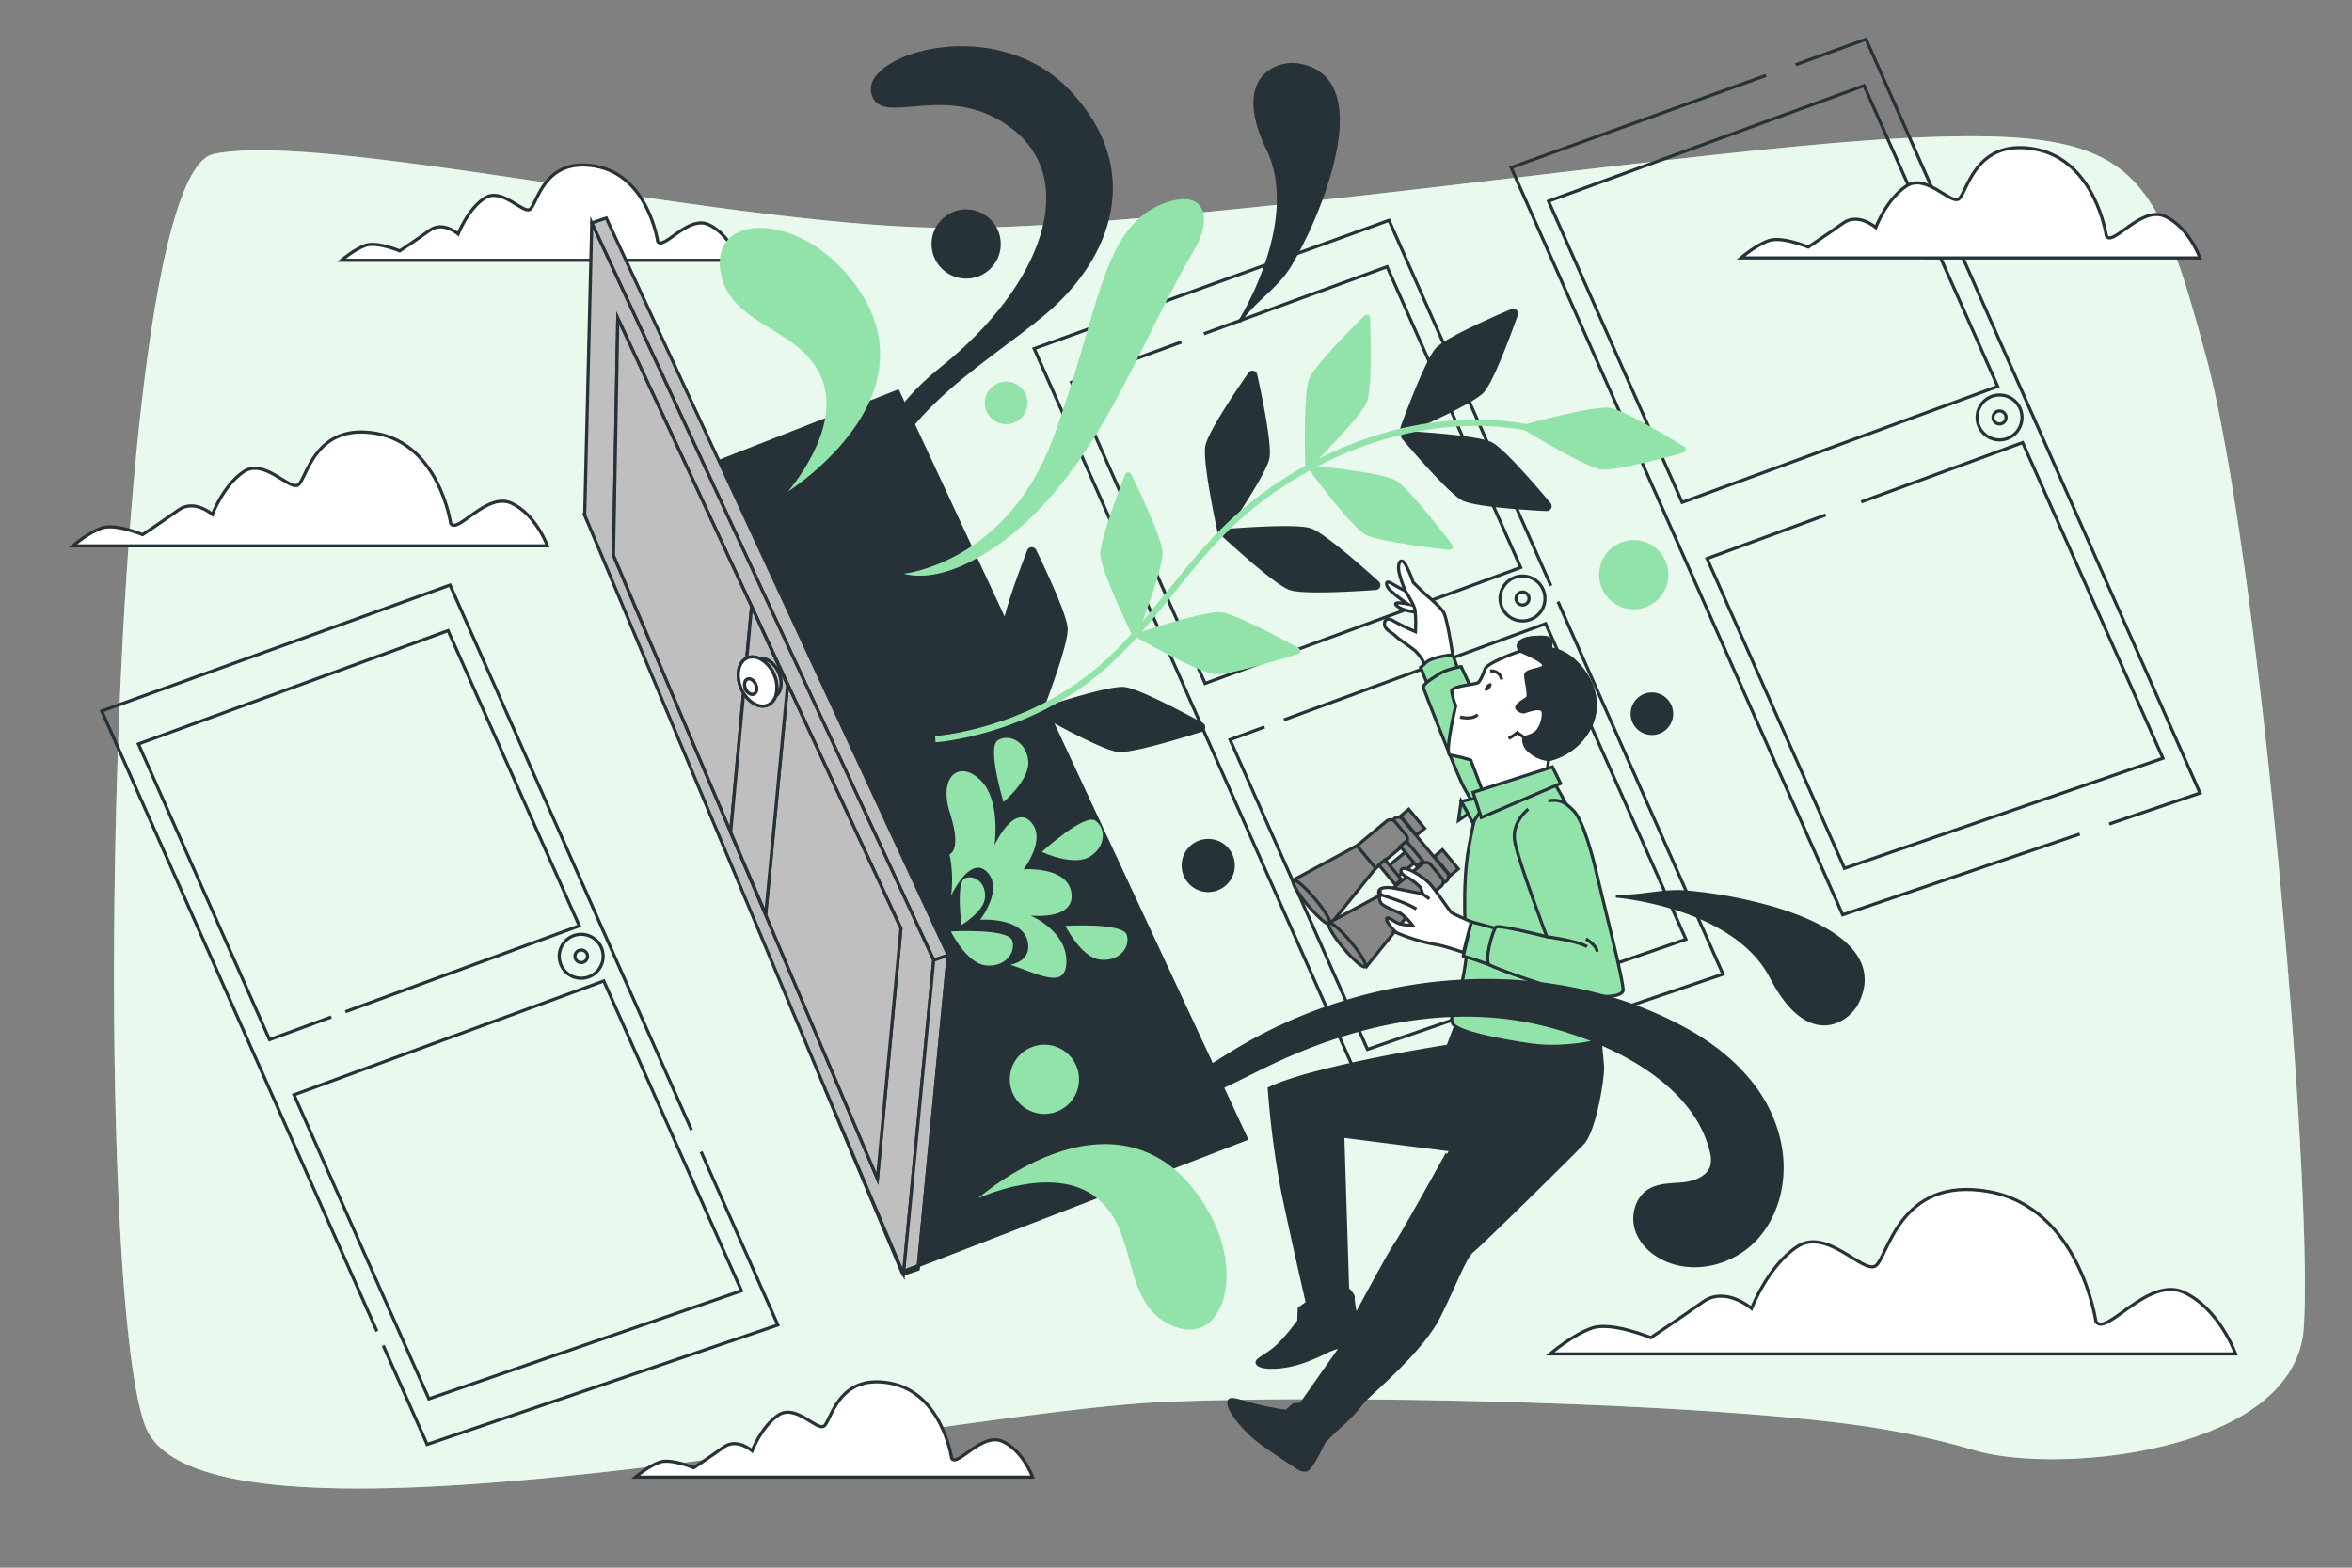 <svg xmlns="http://www.w3.org/2000/svg" viewBox="0 0 750 500"><rect x="0" y="0" width="750" height="500" fill="#808080" stroke="none"/><g id="background-simple"><path d="M630.05,462.66a259.84,259.84,0,0,0-33.18-7.44c-50.91-7.81-168.25-10.53-225.12-8.12-73.83,3.12-307.81,55.41-325.48,7.58S33.79,56.41,68.1,49.13s156,21.36,227.74,23.44,243.33-25.52,314-28.64,77,8.32,93.59,69.67,34.31,263.09,31.19,309.88C732,463.26,656.48,470.33,630.05,462.66Z" style="fill:#92E3A9"></path><path d="M630.05,462.66a259.84,259.84,0,0,0-33.18-7.44c-50.91-7.81-168.25-10.53-225.12-8.12-73.83,3.12-307.81,55.41-325.48,7.58S33.79,56.41,68.1,49.13s156,21.36,227.74,23.44,243.33-25.52,314-28.64,77,8.32,93.59,69.67,34.31,263.09,31.19,309.88C732,463.26,656.48,470.33,630.05,462.66Z" style="fill:#fff;opacity:0.8"></path></g><g id="doors-2"><polyline points="494.55 186.83 442.92 70.27 329.77 111.19 435.47 349.51 549.42 310.7 496.79 191.87" style="fill:none;stroke:#263238;stroke-miterlimit:10"></polyline><polyline points="376.72 109.08 341.68 121.91 384.28 217.98 484.91 180.99 442.29 85.07 383.88 106.46" style="fill:none;stroke:#263238;stroke-miterlimit:10"></polyline><polyline points="403.21 231.87 392.23 235.91 436.05 334.69 537.6 299.59 492.87 198.91 409.4 229.59" style="fill:none;stroke:#263238;stroke-miterlimit:10"></polyline><circle cx="485.5" cy="190.89" r="7.16" style="fill:none;stroke:#263238;stroke-miterlimit:10"></circle><circle cx="485.5" cy="190.89" r="2.08" style="fill:none;stroke:#263238;stroke-miterlimit:10"></circle><polyline points="672.57 262.81 701.53 252.94 595.03 12.51 572.57 20.64" style="fill:none;stroke:#263238;stroke-miterlimit:10"></polyline><polyline points="563.13 24.05 481.88 53.44 587.58 291.76 663.17 266.01" style="fill:none;stroke:#263238;stroke-miterlimit:10"></polyline><polygon points="637.02 123.24 594.4 27.32 493.79 64.16 536.39 160.23 637.02 123.24" style="fill:none;stroke:#263238;stroke-miterlimit:10"></polygon><polyline points="582.16 164.25 544.34 178.15 588.16 276.94 689.71 241.83 644.98 141.16 593.49 160.09" style="fill:none;stroke:#263238;stroke-miterlimit:10"></polyline><circle cx="637.61" cy="133.14" r="7.16" style="fill:none;stroke:#263238;stroke-miterlimit:10"></circle><circle cx="637.61" cy="133.14" r="2.08" style="fill:none;stroke:#263238;stroke-miterlimit:10"></circle><polyline points="122.21 429.15 136.2 460.69 248.04 422.59 223.57 367.34" style="fill:none;stroke:#263238;stroke-miterlimit:10"></polyline><polyline points="220.49 360.39 143.51 186.6 32.45 226.77 120.2 424.62" style="fill:none;stroke:#263238;stroke-miterlimit:10"></polyline><polyline points="110.14 322.69 184.72 295.28 142.89 201.13 44.13 237.29 85.95 331.59 105.63 324.35" style="fill:none;stroke:#263238;stroke-miterlimit:10"></polyline><polygon points="192.53 312.87 93.76 349.18 136.76 446.15 236.44 411.69 192.53 312.87" style="fill:none;stroke:#263238;stroke-miterlimit:10"></polygon><path d="M192.33,305a7,7,0,1,1-7-7A7,7,0,0,1,192.33,305Z" style="fill:none;stroke:#263238;stroke-miterlimit:10"></path><path d="M187.34,305a2,2,0,1,1-2-2A2,2,0,0,1,187.34,305Z" style="fill:none;stroke:#263238;stroke-miterlimit:10"></path></g><g id="Clouds"><path d="M668.33,421.46s-5.18-36.25-34.18-41.43S602,401.78,597.89,403.85s-15.54-12.43-24.86-6.21-14.51,19.68-14.51,19.68-8.28-7.25-15.53-2.07-16.58,11.39-16.58,11.39-12.43-5.18-18.65-3.1-13.46,8.28-13.46,8.28H712.88s-5.18-14.5-16.58-19.68S671.44,426.64,668.33,421.46Z" style="fill:#fff;stroke:#263238;stroke-miterlimit:10"></path><path d="M143.71,166.93s-3.59-25.1-23.67-28.69-22.24,15.06-25.1,16.5-10.76-8.61-17.22-4.31-10,13.63-10,13.63-5.74-5-10.76-1.43-11.48,7.89-11.48,7.89-8.6-3.59-12.91-2.16-9.32,5.74-9.32,5.74H174.55s-3.59-10-11.48-13.63S145.86,170.52,143.71,166.93Z" style="fill:#fff;stroke:#263238;stroke-miterlimit:10"></path><path d="M671.68,75.29S668.21,51,648.78,47.53s-21.51,14.57-24.29,16-10.4-8.33-16.65-4.16-9.71,13.18-9.71,13.18-5.56-4.86-10.41-1.39-11.1,7.64-11.1,7.64-8.33-3.47-12.49-2.08-9,5.55-9,5.55H701.52S698.05,72.51,690.41,69,673.76,78.76,671.68,75.29Z" style="fill:#fff;stroke:#263238;stroke-miterlimit:10"></path><path d="M303.45,465.1s-3-21-19.81-24-18.61,12.61-21,13.81-9-7.2-14.41-3.6-8.4,11.41-8.4,11.41-4.81-4.21-9-1.2-9.6,6.6-9.6,6.6-7.21-3-10.81-1.8-7.81,4.8-7.81,4.8H329.27s-3-8.4-9.6-11.41S305.26,468.1,303.45,465.1Z" style="fill:#fff;stroke:#263238;stroke-miterlimit:10"></path><path d="M209.72,77s-3-21-19.81-24-18.62,12.61-21,13.81-9-7.2-14.41-3.6-8.41,11.41-8.41,11.41-4.8-4.21-9-1.2-9.61,6.6-9.61,6.6-7.2-3-10.81-1.8-7.8,4.8-7.8,4.8H235.54s-3-8.4-9.61-11.41S211.52,80,209.72,77Z" style="fill:#fff;stroke:#263238;stroke-miterlimit:10"></path></g><g id="Character"><path d="M511,340.06c-.25-3.05-1-11-1-11l-44-6-1.14,2.33-3.12,8.28s-42.55,6.58-57,13.5a293.87,293.87,0,0,0,4.35,33.14c3.09,14.84,7.79,35.21,7.79,35.21l-2.57,1.84-.15,4s-4.56,6.29-8,9-6.11,3.52-5.05,4.7,5.55,1.41,10.77.26,11-4.22,11.82-4.59,4.27-1.56,4.27-1.56l-13.13,18.7-2.28.13-2.36,2.13a88.48,88.48,0,0,1-12.16-2.51c-5.51-1.66-6.49-1.82-6.11.51s5.15,8.39,10.54,12.29,10.86,7.32,10.86,7.32,1.76,1.54,3.35,1.05,5.49-8.9,5.49-8.9,4.23-4.33,6.26-6a51.59,51.59,0,0,0,6.15-6.78c2.19-2.66,18.72-16,24.36-27.41s8.12-18.78,10.73-20.86,31.09-30.08,35-34.21S511.28,343.12,511,340.06ZM445.17,396.6c-1.95,2.69-12.83,23-12.83,23s-1-4.69-.83-5.67-1.8-2.81-1.8-2.81l-1.53-48.76,34,4.33S447.13,393.9,445.17,396.6Z" style="fill:#263238;stroke:#263238;stroke-miterlimit:10"></path><path d="M448.15,188.47s-2.22-1.1-4.4-2.38-1.94.6-.53,2.12a48.86,48.86,0,0,0,5.72,4.44s-4.28-.88-3.89.1,3.65,2.45,7.69,2.56L450,188.4Z" style="fill:#fff;stroke:#263238;stroke-miterlimit:10"></path><path d="M463.24,208.83s-1.76-11.72-2.93-13.57-4.74-4.83-5.55-5.52-4.13-4-4.13-4a34.88,34.88,0,0,0-2.26-5.35c-1.41-2.63-2.54-1.34-2.39,1.08s2.17,7,2.17,7,2.64,4.12,3.06,6a40.38,40.38,0,0,1,.14,7,75.07,75.07,0,0,1-6.83-3.33c-2-1.26-3.23-.54-3,1.17s2.7,2.65,3.48,3.52,4.28,3.1,6.23,4.71a14.54,14.54,0,0,1,3.27,4.78Z" style="fill:#fff;stroke:#263238;stroke-miterlimit:10"></path><path d="M463.24,208.83s-6.37.62-8.31,2.32L453,212.86l2.22,5.53,10.19-3.67Z" style="fill:#92E3A9;stroke:#263238;stroke-miterlimit:10"></path><path d="M465.94,212.6s-4.55.72-7.24,2.49-5.13,3.22-4.77,4.38,11.27,29,12.86,31.62,7.06,13.14,7.06,13.14l9.48-13.93Z" style="fill:#92E3A9;stroke:#263238;stroke-miterlimit:10"></path><path d="M471.44,257.1s-1,1.65-3.13,13.44-1,28.34-.67,31.74-1.94,13.63-1.94,13.63-4.26,8.4-2.24,10.86,14,5,25,6.54,24.82-1.53,25.24-3.13-.28-5.66-.28-5.66-2.85-30.65-6-46.19-12.54-29.82-12.54-29.82Z" style="fill:#92E3A9;stroke:#263238;stroke-miterlimit:10"></path><polygon points="471.26 254.49 465.92 255.58 469.65 262.42 473.7 256.26 471.26 254.49" style="fill:#92E3A9;stroke:#263238;stroke-miterlimit:10"></polygon><polygon points="465.92 255.58 465.07 261.66 468.14 259.59 465.92 255.58" style="fill:#92E3A9;stroke:#263238;stroke-miterlimit:10"></polygon><path d="M484.73,207.66s-10.27,3.57-11.12,5.64-1.45,3.67-2.24,4.38-8.65,1-8.45,2.86a21.88,21.88,0,0,0,1.27,4.62s-3.74,15.52-1.73,15.68a45.16,45.16,0,0,1,6.53,1.58l3.68,9.72,20.6-5.55.54-4.33a19.87,19.87,0,0,0,11.63-7.76c4.64-6.54,4.19-14.09-.67-20.66S494.34,207,494.34,207s1.1-3.55-1.93-3.71S482.19,203.51,484.73,207.66Z" style="fill:#fff;stroke:#263238;stroke-miterlimit:10"></path><path d="M494.34,207s1.1-3.55-1.93-3.71-10.22.19-7.68,4.34c0,0,7.8,3.15,7.56,4.64s-5.81,1.25-5.78,3.12,1.31,6.5.51,7.22-3.93,2.24-3.27,3.36a2.86,2.86,0,0,0,2.37,1.07s5.64-2.29,5.95,0-.95,5.79-2.66,6.87a9.56,9.56,0,0,1-3.44,1.3s-.76,2.59,2.27,4.79a11.09,11.09,0,0,0,5.57,2.27,19.87,19.87,0,0,0,11.63-7.76c4.64-6.54,4.19-14.09-.67-20.66S494.34,207,494.34,207Z" style="fill:#263238;stroke:#263238;stroke-miterlimit:10"></path><path d="M475.19,214.07a3.17,3.17,0,0,1,3.64,2.64" style="fill:none;stroke:#263238;stroke-miterlimit:10"></path><path d="M475.07,219.59c-.54.64-1.22.95-1.52.69s-.11-1,.43-1.62,1.22-.94,1.52-.69S475.61,219,475.07,219.59Z" style="fill:#263238"></path><path d="M465.57,228.68s3.73,1.07,5.63-.76" style="fill:none;stroke:#263238;stroke-miterlimit:10"></path><path d="M486,235.2l-2.2-1.53a13,13,0,0,1-2.75,1.85" style="fill:none;stroke:#263238;stroke-miterlimit:10"></path><polygon points="469.73 252.72 472.35 260.74 497.65 249.88 495.03 244.6 469.73 252.72" style="fill:#92E3A9;stroke:#263238;stroke-miterlimit:10"></polygon><rect x="439.87" y="269.15" width="25.94" height="3.89" rx="1.81" transform="translate(371.84 -250.44) rotate(50.26)" style="fill:#878787;stroke:#263238;stroke-miterlimit:10"></rect><rect x="446.45" y="260.55" width="7.93" height="3.38" transform="translate(364.15 -251.77) rotate(50.26)" style="fill:#878787;stroke:#263238;stroke-miterlimit:10"></rect><rect x="457.2" y="273.47" width="7.93" height="3.38" transform="translate(377.96 -255.37) rotate(50.26)" style="fill:#878787;stroke:#263238;stroke-miterlimit:10"></rect><path d="M438.32,261.65h5.51a1.92,1.92,0,0,1,1.92,1.92V276a0,0,0,0,1,0,0H436.4a0,0,0,0,1,0,0V263.58A1.92,1.92,0,0,1,438.32,261.65Z" transform="translate(365.85 -242.2) rotate(50.26)" style="fill:#878787;stroke:#263238;stroke-miterlimit:10"></path><path d="M449.67,275.3h5.51a1.92,1.92,0,0,1,1.92,1.92v12.44a0,0,0,0,1,0,0h-9.35a0,0,0,0,1,0,0V277.22A1.92,1.92,0,0,1,449.67,275.3Z" transform="translate(380.44 -246) rotate(50.26)" style="fill:#878787;stroke:#263238;stroke-miterlimit:10"></path><rect x="444.57" y="271.32" width="4.48" height="8.83" transform="translate(373.22 -244.12) rotate(50.26)" style="fill:#878787;stroke:#263238;stroke-miterlimit:10"></rect><rect x="439.15" y="276.92" width="8.19" height="2.53" transform="translate(373.82 -240.5) rotate(50.26)" style="fill:#878787;stroke:#263238;stroke-miterlimit:10"></rect><polygon points="424.39 294.63 412.67 280.53 432.69 269.72 438.67 276.92 424.39 294.63" style="fill:#878787;stroke:#263238;stroke-miterlimit:10"></polygon><path d="M424,294.69c-.65.54-3.76-2.15-7-6s-5.27-7.41-4.62-7.95,3.76,2.15,7,6S424.65,294.15,424,294.69Z" style="fill:#878787;stroke:#263238;stroke-miterlimit:10"></path><polygon points="435.73 308.28 424.01 294.18 444.04 283.37 450.02 290.56 435.73 308.28" style="fill:#878787;stroke:#263238;stroke-miterlimit:10"></polygon><path d="M435.35,308.34c-.65.54-3.77-2.15-7-6s-5.27-7.41-4.63-7.95,3.77,2.15,7,6S436,307.8,435.35,308.34Z" style="fill:#878787;stroke:#263238;stroke-miterlimit:10"></path><rect x="445.97" y="270.99" width="8.19" height="2.53" transform="translate(371.73 -247.89) rotate(50.26)" style="fill:#878787;stroke:#263238;stroke-miterlimit:10"></rect><path d="M478.31,296.45,469.15,294s-2.66,11.55-2.58,11.1,8.37,2.6,8.37,2.6Z" style="fill:#92E3A9;stroke:#263238;stroke-miterlimit:10"></path><path d="M487.36,258.05s-5.53,4.09-4.31,10.51,10.2,30.2,10.2,30.2-15.14-3.86-16.17-3.12-3.94,11-2.14,12.09,20.09,7.85,29.25,9.36,12.67.41,13.35-1-6.9-30.86-8.22-36.69-4.39-17.56-7.5-20.8-5.15-3.73-8.12-3.16" style="fill:#92E3A9;stroke:#263238;stroke-miterlimit:10"></path><path d="M493.25,298.76s9.79,1.3,12.82,3.17" style="fill:none;stroke:#263238;stroke-miterlimit:10"></path><path d="M505.72,299.44s3.45,2.09,3.58,4.08" style="fill:none;stroke:#263238;stroke-miterlimit:10"></path><path d="M469.15,294s-5.66-2.45-6.33-3-5-7.2-7.1-9.36-7.32-5.3-8.5-4.58,0,2,1.38,2.65a19.78,19.78,0,0,1,4.31,3.29,8.67,8.67,0,0,1,.72,2.09s-7.63-1.56-9.55-1.88-4.23-.08-4.4.95,0,.91.42,1.13a2.82,2.82,0,0,0,.3,2.78c1,1.23,4.9,2.47,6.55,3.5a16.69,16.69,0,0,1,3.5,3.61,23.7,23.7,0,0,1-4-.5c-1.6-.42-3.84-2.46-4.26-1.77s1.95,3.81,3.33,4.65a59.59,59.59,0,0,0,11.85,3.61c2.38.24,9.28,2.59,9.28,2.59Z" style="fill:#fff;stroke:#263238;stroke-miterlimit:10"></path><path d="M440.1,285.31s8.81,2.66,11.52,4.63" style="fill:none;stroke:#263238;stroke-miterlimit:10"></path><line x1="453.63" y1="285.11" x2="455.8" y2="286.68" style="fill:#fff;stroke:#263238;stroke-miterlimit:10"></line></g><g id="door-1"><polygon points="186.45 163.98 186.45 164.27 186.34 164.02 186.45 163.98" style="fill:#263238;stroke:#263238;stroke-miterlimit:10"></polygon><polygon points="287.8 405.63 287.57 405.72 263.06 347.2 287.8 405.63" style="fill:#263238;stroke:#263238;stroke-miterlimit:10"></polygon><polygon points="397.43 363.22 292.84 403.68 292.83 403.68 302.36 304.67 229.32 147.15 286.32 124.79 397.43 363.22" style="fill:#263238;stroke:#263238;stroke-miterlimit:10"></polygon><polygon points="302.36 304.67 297.74 306.24 224.79 148.93 188.7 71.1 193.33 69.53 229.32 147.15 302.36 304.67" style="fill:#bfbfbf;stroke:#263238;stroke-miterlimit:10"></polygon><polygon points="292.83 403.68 292.73 404.77 288.1 406.33 287.88 405.6 288.18 405.48 292.83 403.68" style="fill:#bfbfbf;stroke:#263238;stroke-miterlimit:10"></polygon><path d="M287.88,405.6l-.08,0,.3.7.08-.85Z" style="fill:#bfbfbf;stroke:#263238;stroke-miterlimit:10"></path><path d="M224.79,148.93,188.7,71.1,186.45,164v.29L263.06,347.2l24.74,58.43.08,0,.3-.12,9.56-99.24Zm55,227-2.32-5.49L233,265.38l-37.38-88.26.32-16.86L197,101.51l1.91,4.11,21,45.23,19.74,42.57h0l.24.52,47.39,102.2Z" style="fill:#bfbfbf;stroke:#263238;stroke-miterlimit:10"></path><path d="M239.65,193.42h0l-1.53,16.5c-2.7,1.32-3.52,5.49-1.84,9.52a10.1,10.1,0,0,0,.81,1.57l-.94,10.11L233,265.38l-37.38-88.26.32-16.86L197,101.51l1.91,4.11,21,45.23Z" style="fill:#bfbfbf;stroke:#263238;stroke-miterlimit:10"></path><polygon points="287.28 296.15 279.78 375.92 277.46 370.43 232.97 265.38 244.16 291.54 246.58 266.29 251.14 218.56 239.89 193.95 287.28 296.15" style="fill:#bfbfbf;stroke:#263238;stroke-miterlimit:10"></polygon><polygon points="302.36 304.67 292.83 403.68 288.18 405.48 297.74 306.24 302.36 304.67" style="fill:#bfbfbf;stroke:#263238;stroke-miterlimit:10"></polygon><polygon points="288.18 405.48 292.83 403.68 292.73 404.77 288.1 406.33 288.18 405.48" style="fill:#bfbfbf;stroke:#263238;stroke-miterlimit:10"></polygon><polygon points="302.36 304.67 292.84 403.68 292.83 403.68 302.36 304.67" style="fill:#bfbfbf;stroke:#263238;stroke-miterlimit:10"></polygon><path d="M251.14,218.56l-4.56,47.73-2.42,25.25L233,265.38l3.18-34.25.94-10.11c1.93,3.2,5.11,4.9,7.64,3.89a4.58,4.58,0,0,0,2.59-2.94h0c1.79-1.27,2.27-4.37,1-7.37s-3.93-5-6.16-4.55h0a4.71,4.71,0,0,0-3.77-.24l-.28.13,1.53-16.5.24.52Z" style="fill:#bfbfbf;stroke:#263238;stroke-miterlimit:10"></path><path d="M247.32,222a9.66,9.66,0,0,0-.47-6.7,9.86,9.86,0,0,0-4.67-5.22c2.23-.4,4.88,1.5,6.16,4.55S249.11,220.69,247.32,222Z" style="fill:#bfbfbf;stroke:#263238;stroke-miterlimit:10"></path><path d="M246.85,215.26a9.86,9.86,0,0,0-4.67-5.22h0a4.71,4.71,0,0,0-3.77-.24l-.28.13c-2.7,1.32-3.52,5.49-1.84,9.52a10.1,10.1,0,0,0,.81,1.57c1.93,3.2,5.11,4.9,7.64,3.89a4.58,4.58,0,0,0,2.59-2.94h0A9.66,9.66,0,0,0,246.85,215.26Zm-5.63,5a1.53,1.53,0,0,1-.87,1.1c-.91.36-2.1-.4-2.64-1.71s-.25-2.66.66-3a1.42,1.42,0,0,1,1,0,3,3,0,0,1,1.59,1.68A3.21,3.21,0,0,1,241.22,220.23Z" style="fill:#fff;stroke:#263238;stroke-miterlimit:10"></path><path d="M241.22,220.23a1.53,1.53,0,0,1-.87,1.1c-.91.36-2.1-.4-2.64-1.71s-.25-2.66.66-3a1.42,1.42,0,0,1,1,0,3,3,0,0,1,1.59,1.68A3.21,3.21,0,0,1,241.22,220.23Z" style="fill:#fff;stroke:#263238;stroke-miterlimit:10"></path><path d="M351.16,353.23c15.65.52,29.23-9.88,42.63-18,42.69-25.88,99-30.93,142.94-7.29,15.4,8.28,28.73,21.33,31.19,39.41,1.39,10.13-1.44,21.06-8.62,28.35s-18.86,10.25-28.19,6.06c-4.24-1.9-8-5.34-9.32-9.78s.14-9.85,4.1-12.27c3.22-2,7.27-1.73,11-2.15s8-2.09,9-5.74a9.45,9.45,0,0,0-.2-4.6c-6-25.4-40.88-39.34-63.87-42.5-25.89-3.55-52.37,2.95-76,14.11-8.75,4.13-17.23,8.91-26.35,12.12s-19.15,4.78-28.49,2.27Z" style="fill:#263238;stroke:#263238;stroke-miterlimit:10"></path><path d="M251.21,156.81S268.75,137,262,120.58s-29.43-16.42-32.26-34,20.94-18.68,37.36-2.26,16.41,33.4,7.92,48.11S251.21,156.81,251.21,156.81Z" style="fill:#92E3A9"></path><path d="M311.9,382.18s24-11.27,37.79-.14,7.49,32.87,23.53,40.51S397,407.7,385.89,387.33s-27.44-25.14-43.95-21.12S311.9,382.18,311.9,382.18Z" style="fill:#92E3A9"></path><path d="M288.15,183s32.83-3.39,47.55-43S351,73.16,370.23,65.23c14.4-5.93,16.41,4.53,10.75,14.15-17.29,29.4-28,62.78-53.34,86.75C318.43,174.84,301.69,186.46,288.15,183Z" style="fill:#92E3A9"></path><circle cx="308.1" cy="77.84" r="11.04" transform="translate(160.47 359.24) rotate(-76.5)" style="fill:#263238"></circle><circle cx="520.95" cy="183.28" r="11.04" transform="translate(223.4 648.52) rotate(-76.78)" style="fill:#92E3A9"></circle><circle cx="333.02" cy="344.22" r="11.04" transform="translate(-78.77 588.78) rotate(-76.65)" style="fill:#92E3A9"></circle><circle cx="385.27" cy="276.04" r="7.98" style="fill:#263238;stroke:#263238;stroke-miterlimit:10"></circle><path d="M327.62,128.5a6.79,6.79,0,1,1-6.79-6.79A6.8,6.8,0,0,1,327.62,128.5Z" style="fill:#92E3A9"></path><circle cx="526.75" cy="227.64" r="6.79" style="fill:#263238"></circle><path d="M475.45,141.49c3.94,2,14.61,14.51,18.6,19.29a1.06,1.06,0,0,1-.87,1.73c-6.21-.31-22.65-1.33-26.59-3.3s-14.94-14.66-19.06-19.51a1.06,1.06,0,0,1,.87-1.74C454.75,138.34,471.5,139.52,475.45,141.49Z" style="fill:#263238;stroke:#263238;stroke-miterlimit:10"></path><path d="M458.29,111.31c3-3.21,18.1-9.83,23.82-12.27a1.06,1.06,0,0,1,1.41,1.33c-2.09,5.86-7.78,21.31-10.81,24.52S454.37,135,448.55,137.53a1.06,1.06,0,0,1-1.42-1.34C449.32,130.23,455.27,114.52,458.29,111.31Z" style="fill:#263238;stroke:#263238;stroke-miterlimit:10"></path><path d="M417.45,120.85c1.63-4.1,13.22-15.8,17.64-20.17a1.06,1.06,0,0,1,1.8.72c.21,6.22.6,22.68-1,26.78S422.51,144.3,418,148.81a1.05,1.05,0,0,1-1.81-.72C416.06,141.74,415.82,125,417.45,120.85Z" style="fill:#92E3A9"></path><path d="M435.25,170.43c-3.84-2.18-13.84-15.26-17.56-20.25a1,1,0,0,1,.95-1.68c6.19.64,22.55,2.52,26.39,4.7s14.14,15.43,18,20.48a1.06,1.06,0,0,1-1,1.7C455.75,174.66,439.08,172.6,435.25,170.43Z" style="fill:#92E3A9"></path><path d="M384.86,142.24c.85-4.33,10.1-18,13.65-23.06a1.05,1.05,0,0,1,1.9.38c1.35,6.07,4.74,22.18,3.89,26.51s-10.16,18.3-13.74,23.56a1.06,1.06,0,0,1-1.91-.38C387.33,163,384,146.57,384.86,142.24Z" style="fill:#263238;stroke:#263238;stroke-miterlimit:10"></path><path d="M411.45,187.72c-4.18-1.44-16.4-12.47-21-16.68a1.06,1.06,0,0,1,.63-1.84c6.2-.5,22.63-1.65,26.8-.21s16.74,12.57,21.45,16.84a1.06,1.06,0,0,1-.63,1.84C432.37,188.12,415.62,189.15,411.45,187.72Z" style="fill:#263238;stroke:#263238;stroke-miterlimit:10"></path><path d="M350.88,176.94c-.18-4.4,5.64-19.81,7.9-25.6a1.05,1.05,0,0,1,1.93-.08c2.73,5.59,9.79,20.47,10,24.87s-5.62,20.17-7.88,26.11a1.05,1.05,0,0,1-1.94.08C358.13,196.58,351.06,181.35,350.88,176.94Z" style="fill:#92E3A9"></path><path d="M387.33,215c-4.39-.43-18.85-8.3-24.28-11.33a1.06,1.06,0,0,1,.19-1.93c5.91-1.94,21.61-6.89,26-6.46s19.21,8.32,24.79,11.37a1.06,1.06,0,0,1-.19,1.94C407.78,210.48,391.72,215.39,387.33,215Z" style="fill:#92E3A9"></path><path d="M320.13,201.31c-.18-4.41,5.63-19.82,7.89-25.61a1.06,1.06,0,0,1,1.94-.08c2.72,5.59,9.78,20.47,10,24.88s-5.61,20.16-7.87,26.11a1.06,1.06,0,0,1-1.94.08C327.37,220.94,320.31,205.71,320.13,201.31Z" style="fill:#263238;stroke:#263238;stroke-miterlimit:10"></path><path d="M356.58,239.33c-4.39-.43-18.85-8.3-24.28-11.33a1.06,1.06,0,0,1,.18-1.93c5.91-1.93,21.62-6.89,26-6.46s19.2,8.33,24.78,11.38a1.05,1.05,0,0,1-.18,1.93C377,234.84,361,239.76,356.58,239.33Z" style="fill:#263238;stroke:#263238;stroke-miterlimit:10"></path><path d="M298.26,235.76s28.25-1.85,52.14-22C366.72,200,377.46,181.07,393,166.58c24.84-23.15,62-37,95.89-29.88" style="fill:none;stroke:#92E3A9;stroke-miterlimit:10;stroke-width:2px"></path><path d="M513.25,130.07c4.37.61,18.47,9.12,23.76,12.39a1.06,1.06,0,0,1-.27,1.92c-6,1.67-21.9,5.92-26.27,5.3s-18.81-9.16-24.26-12.45a1.06,1.06,0,0,1,.28-1.93C492.63,133.65,508.88,129.45,513.25,130.07Z" style="fill:#92E3A9"></path><path d="M341.66,284.91c-1.1-8.73-15.28-7.64-15.28-7.64s7.64-9.83,2.18-15.28-11.46,7.64-11.46,7.64,2.18-14.19-4.37-20.74-13.64-1.64-9.82,10.37,0,13.1,0,13.1l-.12.24a39,39,0,0,1,.48,13.12s6-13.09,11.46-7.64-2.18,15.28-2.18,15.28,14.18-1.09,15.27,7.64c.52,4.17-2.43,6-5.66,6.72,8.95,2.88,17.42,7.85,17.86-.44.54-10.37-11.46-15.28-11.46-15.28S342.75,293.64,341.66,284.91Z" style="fill:#92E3A9"></path><path d="M320,255.8s-5.38-17.55-1.79-19.7,8.95.36,9.66,6.45S320,255.8,320,255.8Z" style="fill:#92E3A9"></path><path d="M306.6,295s-1.81-13.77,1.13-14.92,6.63,1.38,6.4,6S306.6,295,306.6,295Z" style="fill:#92E3A9"></path><path d="M332.19,271.71s13.58-12.34,17.05-10,3.49,8.26-1.71,11.5S332.19,271.71,332.19,271.71Z" style="fill:#92E3A9"></path><path d="M339.74,295.28s18.32-1.09,19.56,2.89-2.45,8.62-8.54,7.89S339.74,295.28,339.74,295.28Z" style="fill:#92E3A9"></path><path d="M303.21,297.07S321.53,296,322.77,300s-2.45,8.62-8.54,7.89S303.21,297.07,303.21,297.07Z" style="fill:#92E3A9"></path><path d="M279,170.07s-11.67-26.25,21.15-52.5S344.62,57.76,323.47,41s-43,0-45.22-11.67,39.38-24.79,62.72,0,13.13,52.51-7.29,70S276.06,135.8,279,170.07Z" style="fill:#263238;stroke:#263238;stroke-miterlimit:10"></path><path d="M515.26,285.78s37.73,3,49.57,25.89,24.41,14.06,27.37,8.14c8.56-17.12-13.78-26.28-26.46-30.05a146.65,146.65,0,0,0-27.88-5.25C530.23,283.79,522.36,286.34,515.26,285.78Z" style="fill:#263238;stroke:#263238;stroke-miterlimit:10"></path><path d="M395.22,102.7s20.29-31.94,9.07-55.17,3.43-28,9.94-26.77c18.54,3.38,12.13,27.93,8,40a132.35,132.35,0,0,1-10.87,23.79C407.13,91.69,399.35,96.19,395.22,102.7Z" style="fill:#263238;stroke:#263238;stroke-miterlimit:10"></path></g></svg>
